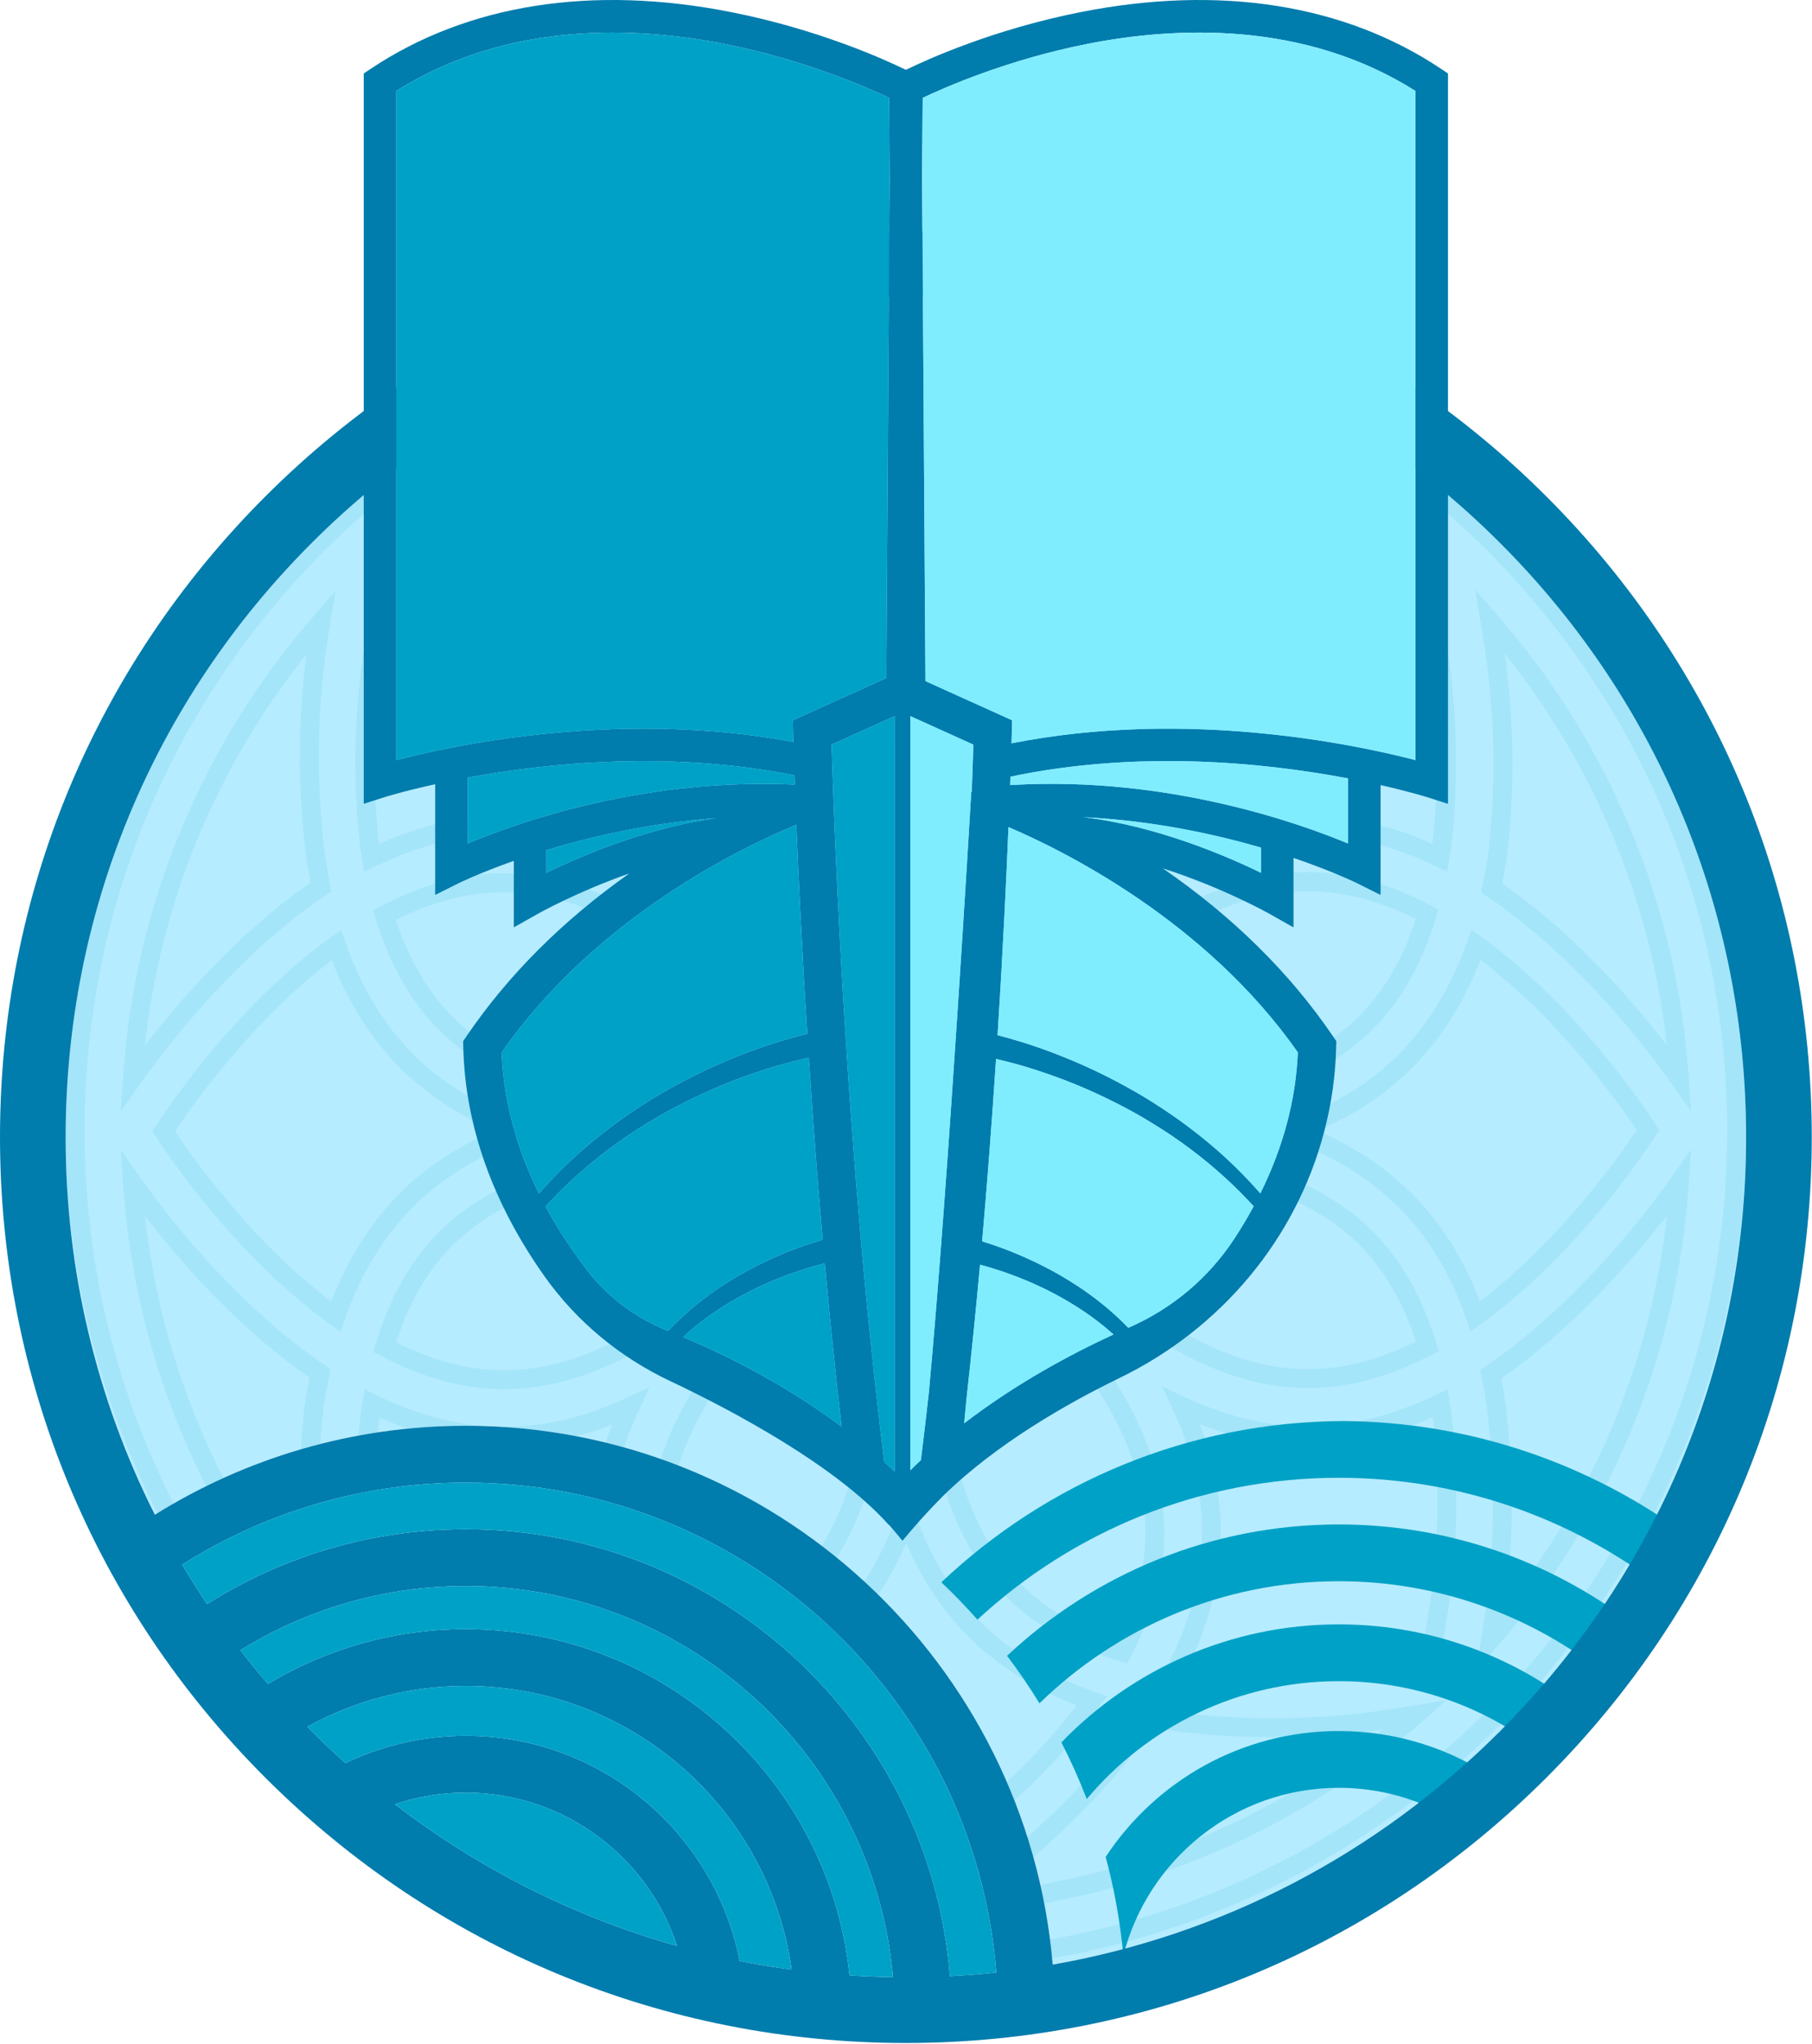 <?xml version="1.0" encoding="UTF-8" standalone="no"?><!DOCTYPE svg PUBLIC "-//W3C//DTD SVG 1.1//EN" "http://www.w3.org/Graphics/SVG/1.1/DTD/svg11.dtd"><svg width="100%" height="100%" viewBox="0 0 906 1022" version="1.1" xmlns="http://www.w3.org/2000/svg" xmlns:xlink="http://www.w3.org/1999/xlink" xml:space="preserve" xmlns:serif="http://www.serif.com/" style="fill-rule:evenodd;clip-rule:evenodd;stroke-linejoin:round;stroke-miterlimit:2;"><path d="M750.004,271.447c79.35,79.354 123.046,184.858 123.046,297.071c0,112.216 -43.696,217.716 -123.046,297.054c-61.766,61.771 -139.362,101.908 -223.641,116.683c-12.817,-150.683 -139.521,-269.379 -293.475,-269.379c-57.025,-0 -110.313,16.292 -155.463,44.467c-29.162,-57.855 -44.596,-122.163 -44.596,-188.825c0,-112.213 43.696,-217.717 123.05,-297.071c79.338,-79.35 184.838,-123.046 297.054,-123.046c112.213,-0 217.717,43.696 297.071,123.046" style="fill:#b6ecff;fill-rule:nonzero;"/><g opacity="0.1"><path d="M806.208,713.125c-13.638,32.555 -31.663,62.955 -53.692,90.588c4.325,-33.088 4.5,-66.592 0.5,-99.796c-0.621,-4.767 -1.4,-9.629 -2.367,-14.767c16.204,-11.179 32.517,-25.22 48.517,-41.779c12.146,-12.521 23.646,-25.833 34.3,-39.712c-4,36.362 -13.142,71.771 -27.258,105.466m28.608,-123.25c-0.533,0.759 -1.067,1.517 -1.633,2.305c-12.384,17.087 -26.117,33.437 -40.83,48.595c-16.4,16.975 -33.087,31.2 -49.595,42.275l-2.621,1.759l0.616,3.1c1.209,6.096 2.146,11.733 2.859,17.187c4.341,36.071 3.637,72.554 -2.1,108.442c-0.296,1.858 -0.588,3.679 -0.888,5.458l-2.746,16.521l10.996,-12.629c27.654,-31.746 49.884,-67.446 66.079,-106.1c16.68,-39.821 26.584,-81.963 29.442,-125.254l1.104,-16.742l-10.683,15.083Z" style="fill:#00a1c6;fill-rule:nonzero;"/></g><g opacity="0.1"><path d="M716.213,421.913c-20.888,-9.35 -41.796,-14.084 -62.233,-14.084c-17.875,0 -36.038,3.546 -54.15,10.559c7.05,-18.113 10.616,-36.234 10.616,-54.005c0,-20.595 -4.737,-41.604 -14.087,-62.525c33.437,-3.775 67.216,-2.904 100.45,2.596c6.066,0.959 10.637,1.742 14.316,2.463c0.909,4.787 1.75,9.612 2.517,14.396c5.504,33.258 6.371,67.104 2.571,100.6m8.383,7.695c0.117,-0.737 0.238,-1.462 0.359,-2.191c0.233,-1.375 0.462,-2.754 0.645,-4.175l0.013,-0.075c3.921,-34.425 3.037,-69.217 -2.617,-103.375c-0.941,-5.9 -2.008,-11.888 -3.166,-17.792l-0.6,-3.067l-3.05,-0.658c-4.325,-0.933 -9.846,-1.917 -17.855,-3.179c-34.191,-5.658 -68.979,-6.542 -103.475,-2.608c-1.362,0.175 -2.679,0.395 -3.995,0.616c-0.725,0.125 -1.45,0.246 -2.184,0.359l-6.354,0.987l2.821,5.775c10.504,21.529 15.829,43.113 15.829,64.158c0,19.971 -4.858,40.488 -14.437,60.984l-5.513,11.804l11.808,-5.5c20.475,-9.529 41.05,-14.363 61.155,-14.363c20.87,0 42.354,5.325 63.854,15.825l5.771,2.825l0.991,-6.35Z" style="fill:#00a1c6;fill-rule:nonzero;"/></g><g opacity="0.1"><path d="M535.165,621.005c-0.392,-0.375 -0.788,-0.746 -1.188,-1.112c-0.275,-0.255 -0.55,-0.509 -0.817,-0.763c-9.745,-10.217 -19.087,-21.096 -27.854,-32.417c12.559,-1.654 25.117,-2.658 37.446,-2.995c5.467,0.137 11.396,0.137 18.108,-0c11.375,0.258 22.492,1 32.975,2.191c37.75,4.904 66.671,17.213 85.955,36.579c12.158,12.217 21.625,28.438 28.17,48.267c-18.462,9.163 -36.604,13.8 -53.979,13.8c-34.454,0 -71.225,-18.162 -109.279,-53.992c-3.4,-3.512 -6.521,-6.641 -9.537,-9.558m180.733,56.342l3.467,-1.829l-1.138,-3.746c-7.021,-23.05 -17.696,-41.884 -31.721,-55.971c-20.796,-20.892 -51.566,-34.113 -91.525,-39.304c-10.871,-1.238 -22.316,-1.996 -34.012,-2.259l-0.2,0c-6.667,0.138 -12.521,0.138 -17.904,0l-0.246,0c-15.354,0.413 -31.063,1.838 -46.679,4.234l-7.788,1.196l4.704,6.32c10.384,13.959 21.663,27.338 33.521,39.767l0.146,0.146c0.337,0.325 0.683,0.642 1.029,0.958c0.338,0.313 0.675,0.629 1.017,0.959c2.966,2.866 6.037,5.945 9.391,9.412l0.159,0.158c39.904,37.592 78.887,56.65 115.862,56.65c20.034,0 40.863,-5.616 61.917,-16.691" style="fill:#00a1c6;fill-rule:nonzero;"/></g><g opacity="0.1"><path d="M153.19,327.16c-4.25,33.029 -4.362,66.462 -0.325,99.587c0.617,4.733 1.383,9.538 2.338,14.608c-16.196,11.167 -32.496,25.205 -48.484,41.755c-12.137,12.508 -23.633,25.816 -34.279,39.687c7.9,-71.933 35.567,-138.962 80.75,-195.637m-80.492,211.137c12.388,-17.087 26.121,-33.437 40.834,-48.592c16.387,-16.966 33.062,-31.179 49.554,-42.25l2.625,-1.758l-0.617,-3.096c-1.187,-6.021 -2.112,-11.608 -2.821,-17.037c-4.416,-36.221 -3.741,-72.859 2.005,-108.9c0.258,-1.621 0.516,-3.2 0.775,-4.763l2.725,-16.512l-10.98,12.629c-27.566,31.7 -49.737,67.333 -65.887,105.912c-16.638,39.738 -26.533,81.792 -29.408,124.988l-1.113,16.754l10.717,-15.121c0.516,-0.741 1.041,-1.483 1.591,-2.254" style="fill:#00a1c6;fill-rule:nonzero;"/></g><g opacity="0.1"><path d="M705.497,596.392c-12.804,-12.667 -28.458,-23.079 -46.646,-31.042c18.625,-8.025 34.538,-18.646 47.421,-31.667c14.346,-14.5 25.775,-32.558 34.025,-53.75c10.742,8.196 21.621,17.863 32.396,28.788c13.775,14.233 26.642,29.587 38.233,45.625c3.125,4.342 5.529,7.8 7.404,10.642c-1.975,2.912 -4.516,6.637 -7.395,10.766c-11.6,16.05 -24.467,31.404 -38.23,45.621c-10.845,11.121 -21.825,20.933 -32.725,29.233c-8.266,-21.525 -19.85,-39.737 -34.483,-54.216m74.008,31.587c14.088,-14.554 27.246,-30.254 39.159,-46.737c3.904,-5.604 7.162,-10.409 9.271,-13.534l1.725,-2.554l-1.634,-2.612c-2.158,-3.45 -5.146,-7.817 -9.408,-13.738c-11.867,-16.416 -25.021,-32.121 -39.146,-46.704c-12.858,-13.042 -25.862,-24.337 -38.646,-33.579l-5.141,-3.721l-2.109,5.988c-7.9,22.466 -19.354,41.383 -34.046,56.225c-14.4,14.558 -32.95,25.941 -55.141,33.833l-12.425,4.417l12.396,4.504c21.75,7.9 40.079,19.125 54.47,33.366c14.942,14.78 26.513,33.825 34.396,56.609l2.084,6.021l5.17,-3.725c12.984,-9.359 26.113,-20.813 39.025,-34.059" style="fill:#00a1c6;fill-rule:nonzero;"/></g><g opacity="0.1"><path d="M593.718,544.563c-8.425,0.97 -17.117,1.658 -25.838,2.041c-5.029,-0.2 -10.146,-0.3 -15.325,-0.3c-5.171,0 -10.4,0.1 -15.654,0.3c-10.675,-0.441 -21.392,-1.354 -31.967,-2.729c7.592,-9.825 15.679,-19.383 24.113,-28.487c0.595,-0.559 1.191,-1.109 1.787,-1.663c1.454,-1.342 2.908,-2.687 4.338,-4.075c4.504,-4.392 9.008,-9.029 13.77,-14.167c36.196,-33.133 71.534,-49.929 105.038,-49.929c17.262,0 35.379,4.679 53.904,13.921c-6.546,20.033 -16.046,36.338 -28.262,48.5c-19.492,19.404 -48.417,31.717 -85.905,36.588m124.425,-86.113l1.125,-3.733l-3.45,-1.825c-21.125,-11.159 -41.929,-16.821 -61.837,-16.821c-35.996,-0 -73.538,17.683 -111.583,52.554l-0.275,0.275c-4.705,5.075 -9.142,9.646 -13.563,13.954c-1.367,1.329 -2.762,2.621 -4.162,3.913c-0.646,0.6 -1.296,1.204 -1.946,1.808l-0.238,0.238c-10.529,11.358 -20.533,23.408 -29.729,35.808l-4.692,6.321l7.784,1.187c13.525,2.063 27.362,3.392 41.125,3.954l0.187,0.009l0.188,-0.009c10.396,-0.4 20.7,-0.395 30.621,0l0.2,0.009l0.195,-0.009c9.013,-0.391 18,-1.1 26.78,-2.112c39.67,-5.154 70.433,-18.367 91.437,-39.279c14.096,-14.034 24.808,-32.959 31.833,-56.242" style="fill:#00a1c6;fill-rule:nonzero;"/></g><g opacity="0.1"><path d="M713.82,809.199c-0.954,6.062 -1.741,10.633 -2.462,14.316c-4.775,0.905 -9.6,1.75 -14.4,2.517c-33.296,5.513 -67.183,6.371 -100.638,2.567c9.375,-20.917 14.125,-41.854 14.125,-62.321c0,-17.913 -3.558,-36.117 -10.595,-54.258c18.125,7.062 36.254,10.633 54.037,10.633c20.596,-0 41.596,-4.733 62.513,-14.075c3.795,33.487 2.929,67.333 -2.58,100.621m11.321,-106.129c-0.121,-0.725 -0.246,-1.45 -0.362,-2.184l-0.988,-6.346l-5.771,2.817c-21.516,10.492 -43.091,15.817 -64.133,15.817c-19.983,-0 -40.517,-4.867 -61.029,-14.459l-11.821,-5.525l5.517,11.821c9.562,20.509 14.412,41.121 14.412,61.267c0,20.896 -5.341,42.404 -15.871,63.933l-2.825,5.779l6.355,0.988c0.737,0.117 1.466,0.242 2.195,0.362c1.355,0.23 2.75,0.463 4.288,0.663c14.075,1.6 28.208,2.404 42.333,2.404c20.429,0 40.85,-1.675 61.042,-5.017c5.921,-0.95 11.908,-2.016 17.792,-3.17l3.062,-0.6l0.658,-3.05c0.938,-4.338 1.921,-9.855 3.184,-17.859c5.658,-34.183 6.537,-68.971 2.608,-103.471c-0.187,-1.45 -0.421,-2.833 -0.646,-4.17" style="fill:#00a1c6;fill-rule:nonzero;"/></g><g opacity="0.1"><path d="M752.354,326.743c22.021,27.583 40.05,57.937 53.704,90.441c14.15,33.692 23.33,69.092 27.363,105.463c-10.613,-13.813 -22.071,-27.071 -34.175,-39.546c-15.929,-16.325 -32.108,-30.208 -48.125,-41.296c1.092,-5.525 1.958,-10.65 2.629,-15.579l0.017,-0.121c3.658,-33.083 3.179,-66.467 -1.413,-99.362m-11.112,-9.842c6.041,35.721 7.087,72.087 3.108,108.1c-0.767,5.604 -1.796,11.487 -3.142,17.979l-0.645,3.121l2.637,1.775c16.338,11.012 32.913,25.092 49.254,41.837c14.7,15.15 28.438,31.496 40.809,48.571c0.541,0.754 1.041,1.467 1.545,2.175l10.684,15.079l-1.125,-16.766c-2.896,-43.3 -12.846,-85.446 -29.571,-125.263c-16.238,-38.654 -38.513,-74.341 -66.208,-106.066l-10.996,-12.596l2.75,16.496c0.296,1.791 0.596,3.629 0.9,5.558" style="fill:#00a1c6;fill-rule:nonzero;"/></g><g opacity="0.1"><path d="M153.53,803.923c-22.038,-27.604 -40.075,-57.979 -53.733,-90.504c-14.155,-33.716 -23.33,-69.146 -27.35,-105.541c10.641,13.862 22.137,27.17 34.283,39.687c15.9,16.292 32.05,30.154 48.046,41.238c-1.096,5.545 -1.967,10.687 -2.642,15.637l-0.017,0.121c-3.658,33.083 -3.179,66.462 1.413,99.362m11.112,9.842c-6.041,-35.721 -7.087,-72.096 -3.108,-108.104c0.771,-5.625 1.804,-11.525 3.154,-18.033l0.646,-3.117l-2.637,-1.779c-16.317,-11.004 -32.863,-25.067 -49.175,-41.779c-14.7,-15.15 -28.438,-31.496 -40.809,-48.575c-0.579,-0.8 -1.112,-1.559 -1.646,-2.317l-10.679,-15.083l1.117,16.766c2.883,43.329 12.825,85.504 29.554,125.346c16.238,38.679 38.525,74.388 66.238,106.129l10.991,12.588l-2.746,-16.484c-0.295,-1.791 -0.595,-3.633 -0.9,-5.558" style="fill:#00a1c6;fill-rule:nonzero;"/></g><g opacity="0.1"><path d="M473.519,424.44c4.904,-37.755 17.212,-66.671 36.579,-85.955c12.246,-12.191 28.525,-21.675 48.433,-28.22c9.234,18.537 13.913,36.758 13.913,54.212c-0,33.554 -17.263,69.346 -51.309,106.388c-4.666,4.416 -8.737,8.425 -12.429,12.245c-0.987,1.021 -1.954,2.063 -2.921,3.109c-0.537,0.579 -1.07,1.158 -1.612,1.733c-9.508,8.896 -19.504,17.408 -29.8,25.375c-1.513,-11.45 -2.488,-23.029 -2.904,-34.529c0.291,-8.7 0.287,-17.6 -0.004,-26.458c0.354,-9.638 1.045,-19.046 2.054,-27.9m-11.534,54.37l0.005,0.163c0.52,14.579 1.916,29.292 4.145,43.721l1.2,7.766l6.309,-4.687c12.879,-9.567 25.366,-19.996 37.116,-31.004l0.213,-0.204c0.592,-0.638 1.183,-1.275 1.775,-1.909c0.912,-0.991 1.825,-1.979 2.771,-2.95c3.629,-3.758 7.637,-7.708 12.25,-12.066l0.233,-0.238c35.779,-38.887 53.921,-76.883 53.921,-112.925c-0,-20.112 -5.654,-41.025 -16.813,-62.154l-1.825,-3.458l-3.741,1.137c-23.129,7.021 -42.013,17.708 -56.134,31.763c-20.891,20.8 -34.112,51.57 -39.3,91.529c-1.054,9.216 -1.766,18.929 -2.125,28.871l-0.004,0.162l0.004,0.163c0.292,8.758 0.296,17.558 0.005,26.154l-0.005,0.166Z" style="fill:#00a1c6;fill-rule:nonzero;"/></g><g opacity="0.1"><path d="M743.3,855.691c-77.558,77.559 -180.675,120.271 -290.358,120.271c-109.683,0 -212.8,-42.712 -290.362,-120.271c-77.555,-77.558 -120.267,-180.675 -120.267,-290.358c-0,-109.683 42.712,-212.804 120.267,-290.363c77.562,-77.554 180.679,-120.27 290.362,-120.27c109.683,-0 212.8,42.716 290.358,120.27c77.559,77.559 120.271,180.68 120.271,290.363c0,109.683 -42.712,212.8 -120.271,290.358m96.738,-453.887c-21.163,-50.025 -51.45,-94.954 -90.033,-133.534c-38.58,-38.583 -83.509,-68.875 -133.534,-90.033c-51.8,-21.908 -106.816,-33.017 -163.529,-33.017c-56.712,0 -111.729,11.109 -163.529,33.017c-50.025,21.158 -94.954,51.45 -133.533,90.033c-38.584,38.58 -68.875,83.509 -90.034,133.534c-21.908,51.8 -33.016,106.816 -33.016,163.529c-0,56.712 11.108,111.729 33.016,163.529c21.159,50.025 51.45,94.954 90.034,133.533c38.579,38.584 83.508,68.871 133.533,90.034c51.8,21.908 106.817,33.016 163.529,33.016c56.713,0 111.729,-11.108 163.529,-33.016c50.025,-21.163 94.954,-51.45 133.534,-90.034c38.583,-38.579 68.87,-83.508 90.033,-133.533c21.908,-51.8 33.017,-106.817 33.017,-163.529c-0,-56.713 -11.109,-111.729 -33.017,-163.529" style="fill:#00a1c6;fill-rule:nonzero;"/></g><g opacity="0.1"><path d="M474.398,617.325c10.317,7.97 20.337,16.491 29.867,25.4c0.525,0.558 1.045,1.12 1.566,1.683c0.921,0.996 1.842,1.992 2.792,2.971c3.821,3.912 7.996,7.991 12.762,12.454c34.063,36.729 51.334,72.571 51.334,106.537c-0,17.263 -4.679,35.38 -13.921,53.905c-20.033,-6.55 -36.338,-16.046 -48.5,-28.267c-19.404,-19.488 -31.717,-48.413 -36.588,-85.9c-0.916,-7.954 -1.579,-16.133 -1.975,-24.325c0.45,-10.738 0.442,-21.95 -0.029,-33.333c0.454,-10.392 1.354,-20.83 2.692,-31.125m-12.154,64.483l0.012,0.212c0.404,8.475 1.088,16.942 2.046,25.242c5.154,39.667 18.367,70.433 39.279,91.438c14.034,14.1 32.959,24.808 56.242,31.829l3.733,1.129l1.825,-3.45c11.163,-21.125 16.821,-41.929 16.821,-61.838c0,-36.475 -18.162,-74.529 -53.979,-113.108l-0.233,-0.233c-4.717,-4.413 -8.83,-8.425 -12.571,-12.263c-0.892,-0.916 -1.759,-1.854 -2.625,-2.791c-0.575,-0.621 -1.15,-1.246 -1.734,-1.863l-0.208,-0.208c-11.783,-11.021 -24.296,-21.463 -37.2,-31.034l-6.321,-4.687l-1.187,7.779c-2.021,13.25 -3.338,26.804 -3.917,40.279l-0.008,0.2l0.008,0.2c0.471,11.267 0.479,22.354 0.029,32.954l-0.012,0.213Z" style="fill:#00a1c6;fill-rule:nonzero;"/></g><g opacity="0.1"><path d="M312.166,586.101c8.413,-0.971 17.104,-1.654 25.846,-2.041c10.058,0.4 20.475,0.4 30.967,-0c10.675,0.441 21.396,1.354 31.971,2.729c-7.592,9.825 -15.68,19.383 -24.113,28.487c-0.604,0.563 -1.204,1.121 -1.804,1.675c-1.446,1.338 -2.896,2.679 -4.321,4.063c-4.504,4.396 -9.012,9.029 -13.775,14.166c-36.192,33.134 -71.529,49.93 -105.033,49.93c-17.263,-0 -35.379,-4.68 -53.904,-13.921c6.545,-20.034 16.045,-36.334 28.262,-48.5c19.492,-19.404 48.417,-31.717 85.904,-36.588m-124.425,86.113l-1.125,3.733l3.45,1.825c21.121,11.158 41.925,16.821 61.838,16.821c35.996,-0 73.537,-17.683 111.583,-52.554l0.271,-0.275c4.704,-5.071 9.142,-9.642 13.562,-13.954c1.363,-1.325 2.759,-2.613 4.15,-3.9c0.655,-0.605 1.309,-1.209 1.963,-1.817l0.237,-0.242c10.53,-11.358 20.534,-23.408 29.73,-35.808l4.691,-6.321l-7.783,-1.187c-13.529,-2.063 -27.367,-3.392 -41.129,-3.955l-0.188,-0.008l-0.187,0.008c-10.379,0.4 -20.679,0.4 -30.613,0l-0.2,-0.008l-0.196,0.008c-9.033,0.392 -18.02,1.1 -26.783,2.113c-39.671,5.154 -70.437,18.367 -91.437,39.275c-14.1,14.042 -24.809,32.962 -31.834,56.246" style="fill:#00a1c6;fill-rule:nonzero;"/></g><g opacity="0.1"><path d="M434.212,481.369c-0.437,10.666 -1.354,21.375 -2.721,31.941c-10.029,-7.758 -19.771,-16.037 -29.046,-24.67c-0.57,-0.609 -1.137,-1.221 -1.704,-1.838c-1.15,-1.237 -2.296,-2.479 -3.483,-3.7c-4.038,-4.142 -8.396,-8.387 -13.313,-12.975c-33.512,-36.417 -50.508,-71.958 -50.508,-105.65c0,-17.292 4.696,-35.433 13.963,-53.987c19.887,6.545 36.083,16.008 48.183,28.162c19.404,19.492 31.717,48.417 36.587,85.904c0.975,8.417 1.659,17.113 2.042,25.842c-0.396,10.05 -0.396,20.471 0,30.971m9.488,-30.988l-0.009,-0.196c-0.387,-9.02 -1.096,-18.012 -2.108,-26.783c-5.154,-39.671 -18.371,-70.433 -39.279,-91.437c-13.971,-14.034 -32.784,-24.713 -55.913,-31.738l-3.737,-1.133l-1.829,3.454c-11.192,21.154 -16.863,41.992 -16.863,61.929c0,36.188 17.875,73.938 53.129,112.204l0.254,0.254c4.867,4.534 9.159,8.717 13.117,12.775c1.129,1.163 2.225,2.346 3.321,3.534c0.617,0.666 1.233,1.333 1.858,1.996l0.221,0.225c11.529,10.741 23.763,20.937 36.367,30.304l6.325,4.7l1.187,-7.792c2.063,-13.525 3.392,-27.354 3.95,-41.108l0.009,-0.188l-0.009,-0.187c-0.396,-10.388 -0.396,-20.688 0,-30.613l0.009,-0.2Z" style="fill:#00a1c6;fill-rule:nonzero;"/></g><g opacity="0.1"><path d="M453.286,930.718c-3.863,-2.617 -7.35,-5.013 -10.767,-7.392c-16.05,-11.6 -31.404,-24.466 -45.621,-38.229c-10.987,-10.717 -20.687,-21.546 -28.896,-32.271c21.421,-8.266 39.555,-19.812 53.971,-34.383c12.713,-12.85 23.15,-28.563 31.121,-46.825c8.008,18.475 18.575,34.258 31.496,47.046c14.5,14.341 32.558,25.771 53.75,34.025c-8.196,10.737 -17.863,21.616 -28.792,32.396c-14.229,13.775 -29.583,26.641 -45.621,38.233c-4.337,3.121 -7.795,5.525 -10.641,7.4m62.891,-38.854c13.038,-12.859 24.338,-25.863 33.58,-38.646l3.716,-5.142l-5.987,-2.108c-22.467,-7.904 -41.384,-19.358 -56.225,-34.046l-0.004,0c-14.459,-14.304 -25.792,-32.725 -33.68,-54.754l-4.437,-12.388l-4.479,12.371c-7.904,21.817 -19.15,40.192 -33.425,54.625c-14.725,14.879 -33.696,26.425 -56.388,34.309l-6.025,2.091l3.742,5.167c9.271,12.8 20.617,25.767 33.729,38.554c14.554,14.088 30.258,27.246 46.738,39.158c4.275,2.975 8.575,5.921 13.533,9.271l2.554,1.725l2.613,-1.633c3.454,-2.163 7.816,-5.15 13.741,-9.408c16.413,-11.863 32.113,-25.025 46.704,-39.146" style="fill:#00a1c6;fill-rule:nonzero;"/></g><g opacity="0.1"><path d="M165.586,650.727c-10.746,-8.196 -21.625,-17.862 -32.396,-28.787c-13.775,-14.23 -26.641,-29.58 -38.237,-45.621c-3.121,-4.342 -5.525,-7.8 -7.4,-10.642c1.975,-2.912 4.517,-6.637 7.396,-10.771c11.6,-16.05 24.466,-31.4 38.229,-45.616c10.846,-11.125 21.829,-20.934 32.721,-29.234c8.271,21.525 19.854,39.742 34.487,54.217c12.804,12.667 28.459,23.079 46.646,31.037c-18.625,8.025 -34.537,18.65 -47.421,31.671c-14.346,14.5 -25.775,32.559 -34.025,53.746m95.909,-80.908l12.425,-4.421l-12.4,-4.504c-21.746,-7.896 -40.075,-19.121 -54.467,-33.363c-14.942,-14.779 -26.513,-33.825 -34.396,-56.612l-2.083,-6.017l-5.167,3.721c-12.983,9.358 -26.112,20.812 -39.029,34.058c-14.088,14.554 -27.246,30.259 -39.163,46.742c-3.9,5.604 -7.158,10.408 -9.266,13.533l-1.725,2.554l1.633,2.613c2.158,3.45 5.146,7.812 9.408,13.737c11.863,16.417 25.021,32.121 39.142,46.705c12.858,13.037 25.858,24.333 38.65,33.579l5.142,3.716l2.104,-5.983c7.904,-22.462 19.358,-41.379 34.046,-56.229c14.404,-14.558 32.954,-25.938 55.146,-33.829" style="fill:#00a1c6;fill-rule:nonzero;"/></g><g opacity="0.1"><path d="M691.337,265.758c-33.087,-4.325 -66.604,-4.5 -99.812,-0.504c-4.73,0.617 -9.534,1.388 -14.605,2.338c-11.17,-16.196 -25.208,-32.492 -41.758,-48.479c-12.508,-12.142 -25.821,-23.642 -39.683,-34.284c72.025,7.913 139.141,35.646 195.858,80.929m-211.358,-80.662c17.087,12.379 33.433,26.117 48.591,40.825c16.963,16.387 31.175,33.062 42.246,49.558l1.763,2.621l3.096,-0.612c6.02,-1.192 11.604,-2.117 17.029,-2.825c36.075,-4.342 72.558,-3.634 108.441,2.1c1.859,0.295 3.68,0.587 5.459,0.887l16.525,2.754l-12.634,-11.004c-31.72,-27.629 -67.383,-49.85 -106.004,-66.037c-39.783,-16.675 -81.887,-26.588 -125.137,-29.467l-16.767,-1.117l15.092,10.688c0.75,0.525 1.504,1.054 2.3,1.629" style="fill:#00a1c6;fill-rule:nonzero;"/></g><g opacity="0.1"><path d="M410.262,184.848c-13.817,10.612 -27.079,22.071 -39.55,34.179c-16.304,15.908 -30.171,32.067 -41.262,48.075c-5.417,-1.062 -10.475,-1.912 -15.438,-2.592c-15.267,-1.762 -30.592,-2.641 -45.921,-2.641c-17.746,-0 -35.483,1.179 -53.1,3.533c56.584,-45.037 123.496,-72.642 195.271,-80.554m-205.896,91.729l0.034,-0.004c35.879,-5.925 72.395,-6.817 108.425,-2.658c5.587,0.766 11.412,1.779 17.812,3.1l3.108,0.637l1.78,-2.633c11.008,-16.325 25.075,-32.879 41.795,-49.2c15.15,-14.7 31.496,-28.434 48.571,-40.809c0.763,-0.545 1.479,-1.05 2.2,-1.558l15.067,-10.671l-16.775,1.125c-43.146,2.888 -85.146,12.775 -124.838,29.392c-38.533,16.133 -74.133,38.271 -105.808,65.796l-12.646,10.987l16.529,-2.733c1.559,-0.258 3.13,-0.517 4.746,-0.771" style="fill:#00a1c6;fill-rule:nonzero;"/></g><g opacity="0.1"><path d="M214.634,864.977c33.067,4.483 66.571,4.821 99.817,0.983c4.779,-0.62 9.667,-1.408 14.871,-2.387c11.125,16.05 25.041,32.179 41.396,47.979c12.508,12.142 25.82,23.638 39.687,34.283c-71.988,-7.908 -139.071,-35.616 -195.771,-80.858m211.271,80.592c-17.092,-12.384 -33.437,-26.121 -48.592,-40.829c-16.77,-16.2 -30.87,-32.709 -41.908,-49.067l-1.762,-2.613l-3.092,0.617c-6.163,1.225 -11.829,2.167 -17.254,2.875c-36.134,4.171 -72.646,3.279 -108.559,-2.65c-1.862,-0.296 -3.679,-0.587 -5.458,-0.887l-16.529,-2.755l12.633,11.005c31.721,27.629 67.388,49.85 106.009,66.037c39.783,16.675 81.883,26.588 125.137,29.467l16.758,1.112l-15.1,-10.691c-0.745,-0.53 -1.495,-1.05 -2.283,-1.621" style="fill:#00a1c6;fill-rule:nonzero;"/></g><g opacity="0.1"><path d="M370.717,509.565c0.263,0.254 0.534,0.504 0.805,0.754c0.175,0.159 0.345,0.317 0.516,0.484c9.971,10.404 19.546,21.529 28.542,33.15c-12.55,1.65 -25.113,2.654 -37.45,2.991c-2.746,-0.066 -5.604,-0.104 -8.613,-0.104c-3,0 -6.15,0.038 -9.495,0.104c-11.367,-0.258 -22.471,-0.996 -33.017,-2.196c-37.729,-4.904 -66.633,-17.212 -85.913,-36.575c-12.158,-12.212 -21.62,-28.437 -28.166,-48.266c18.462,-9.163 36.604,-13.8 53.975,-13.8c34.683,-0 71.687,18.383 109.983,54.641c3.029,3.117 5.921,6.005 8.833,8.817m-180.729,-56.25l-3.471,1.825l1.142,3.754c7.021,23.05 17.692,41.879 31.717,55.967c20.8,20.896 51.571,34.112 91.45,39.296l0.079,0.008c10.867,1.238 22.312,2 34.008,2.258l0.1,0.005l0.1,-0.005c6.646,-0.137 12.5,-0.133 17.9,0.005l0.246,-0c15.371,-0.417 31.079,-1.842 46.688,-4.238l7.783,-1.196l-4.7,-6.316c-10.625,-14.28 -22.138,-27.909 -34.217,-40.509l-0.129,-0.133c-0.242,-0.233 -0.492,-0.458 -0.737,-0.688c-0.209,-0.195 -0.417,-0.383 -0.634,-0.591c-2.87,-2.775 -5.716,-5.613 -8.696,-8.684l-0.141,-0.137c-40.142,-38.025 -79.363,-57.308 -116.575,-57.308c-20.029,-0 -40.863,5.616 -61.913,16.687" style="fill:#00a1c6;fill-rule:nonzero;"/></g><g opacity="0.1"><path d="M192.063,321.463c0.955,-6.058 1.742,-10.633 2.463,-14.317c4.783,-0.904 9.608,-1.746 14.396,-2.516c33.283,-5.505 67.154,-6.367 100.6,-2.571c-9.35,20.887 -14.084,41.796 -14.084,62.233c0,17.875 3.546,36.046 10.559,54.15c-18.113,-7.05 -36.234,-10.612 -54.004,-10.612c-20.6,-0 -41.605,4.733 -62.53,14.083c-3.775,-33.438 -2.9,-67.217 2.6,-100.45m-11.345,105.962c0.12,0.721 0.241,1.446 0.358,2.175l0.983,6.359l5.779,-2.825c21.525,-10.5 43.113,-15.829 64.155,-15.829c19.97,-0 40.491,4.858 60.987,14.437l11.8,5.517l-5.5,-11.813c-9.529,-20.471 -14.362,-41.046 -14.362,-61.154c-0,-20.871 5.325,-42.35 15.829,-63.85l2.821,-5.775l-6.35,-0.987c-0.738,-0.117 -1.467,-0.242 -2.2,-0.363c-1.338,-0.225 -2.721,-0.458 -4.242,-0.658c-34.429,-3.921 -69.221,-3.038 -103.375,2.616c-5.908,0.946 -11.896,2.013 -17.792,3.167l-3.066,0.6l-0.655,3.054c-0.937,4.334 -1.92,9.85 -3.183,17.854c-5.658,34.184 -6.537,68.975 -2.608,103.471c0.175,1.367 0.4,2.684 0.621,4.004" style="fill:#00a1c6;fill-rule:nonzero;"/></g><g opacity="0.1"><path d="M189.675,708.709c20.917,9.379 41.854,14.129 62.321,14.129c17.837,-0 35.967,-3.538 54.046,-10.521c-7.042,18.104 -10.604,36.204 -10.604,53.963c-0,20.6 4.737,41.608 14.083,62.529c-33.433,3.775 -67.213,2.9 -100.446,-2.6c-6.062,-0.954 -10.637,-1.742 -14.317,-2.463c-0.908,-4.787 -1.75,-9.608 -2.516,-14.396c-5.509,-33.275 -6.371,-67.133 -2.567,-100.641m-3.625,119.958l0.604,3.063l3.05,0.658c4.329,0.933 9.85,1.917 17.854,3.179c20.205,3.346 40.617,5.021 61.059,5.021c14.146,-0 28.308,-0.804 42.416,-2.408c1.371,-0.18 2.692,-0.4 4.013,-0.625c0.721,-0.121 1.442,-0.242 2.167,-0.359l6.35,-0.983l-2.817,-5.775c-10.5,-21.529 -15.829,-43.113 -15.829,-64.158c-0,-19.95 4.85,-40.455 14.412,-60.934l5.504,-11.787l-11.795,5.483c-20.438,9.496 -40.975,14.317 -61.042,14.317c-20.896,-0 -42.408,-5.342 -63.933,-15.875l-5.775,-2.825l-0.992,6.354c-0.117,0.737 -0.238,1.467 -0.363,2.196c-0.225,1.35 -0.462,2.75 -0.654,4.216l-0.008,0.071c-3.921,34.429 -3.042,69.217 2.617,103.379c0.941,5.905 2.008,11.888 3.162,17.792" style="fill:#00a1c6;fill-rule:nonzero;"/></g><g opacity="0.1"><path d="M452.875,200.129c3.85,2.613 7.338,5.009 10.767,7.396c16.05,11.6 31.4,24.463 45.621,38.225c11.05,10.779 20.804,21.688 29.058,32.496c-21.563,8.271 -39.813,19.871 -54.321,34.529c-12.587,12.729 -22.954,28.279 -30.9,46.35c-8.012,-18.504 -18.587,-34.321 -31.533,-47.125c-14.471,-14.317 -32.496,-25.733 -53.642,-33.983c8.167,-10.684 17.8,-21.521 28.683,-32.254c14.234,-13.775 29.584,-26.638 45.625,-38.234c4.346,-3.125 7.805,-5.529 10.642,-7.4m-62.892,38.854c-12.995,12.817 -24.258,25.771 -33.475,38.5l-3.72,5.142l5.987,2.108c22.421,7.905 41.308,19.346 56.129,34.009c14.467,14.312 25.804,32.746 33.692,54.791l4.417,12.338l4.5,-12.308c7.895,-21.609 19.075,-39.817 33.229,-54.121c14.812,-14.971 33.896,-26.559 56.725,-34.438l6.033,-2.083l-3.737,-5.175c-9.317,-12.896 -20.717,-25.942 -33.896,-38.796c-14.554,-14.083 -30.259,-27.246 -46.742,-39.158c-4.287,-2.988 -8.587,-5.929 -13.533,-9.271l-2.55,-1.721l-2.613,1.633c-3.441,2.15 -7.804,5.138 -13.741,9.409c-16.413,11.862 -32.117,25.025 -46.705,39.141" style="fill:#00a1c6;fill-rule:nonzero;"/></g><g opacity="0.1"><path d="M601.027,918.474c-33.716,14.154 -69.145,23.334 -105.541,27.354c13.862,-10.641 27.171,-22.141 39.687,-34.283c16.292,-15.9 30.154,-32.05 41.238,-48.046c5.554,1.096 10.696,1.967 15.637,2.642l0.121,0.017c33.071,3.654 66.442,3.179 99.367,-1.417c-27.604,22.037 -57.979,40.079 -90.509,53.733m100.396,-64.846l-0.05,0.005c-35.721,6.041 -72.091,7.087 -108.104,3.108c-5.608,-0.767 -11.512,-1.804 -18.033,-3.154l-3.113,-0.65l-1.779,2.637c-11.008,16.321 -25.071,32.867 -41.783,49.175c-15.146,14.7 -31.496,28.438 -48.571,40.813c-0.8,0.575 -1.554,1.108 -2.312,1.637l-15.092,10.684l16.767,-1.113c43.329,-2.883 85.504,-12.829 125.345,-29.554c38.68,-16.238 74.388,-38.525 106.134,-66.238l12.587,-10.991l-16.487,2.746c-1.792,0.295 -3.634,0.595 -5.509,0.895" style="fill:#00a1c6;fill-rule:nonzero;"/></g><g opacity="0.1"><path d="M434.554,673.253c-0.258,11.371 -0.996,22.488 -2.187,32.971c-4.909,37.754 -17.213,66.675 -36.584,85.954c-12.208,12.159 -28.433,21.625 -48.266,28.171c-9.159,-18.462 -13.8,-36.604 -13.8,-53.975c-0,-34.458 18.166,-71.229 53.991,-109.283c3.525,-3.404 6.655,-6.529 9.559,-9.538c0.383,-0.395 0.758,-0.8 1.129,-1.204c0.25,-0.266 0.496,-0.537 0.75,-0.8c10.221,-9.746 21.096,-19.091 32.417,-27.85c1.654,12.554 2.654,25.117 2.991,37.446c-0.137,5.471 -0.137,11.4 0,18.108m9.484,-18.116l-0.005,-0.125c-0.412,-15.359 -1.837,-31.063 -4.233,-46.684l-1.192,-7.783l-6.32,4.7c-13.963,10.383 -27.338,21.663 -39.767,33.521l-0.154,0.154c-0.317,0.329 -0.625,0.663 -0.938,1c-0.316,0.346 -0.633,0.696 -0.971,1.042c-2.862,2.958 -5.941,6.029 -9.416,9.387l-0.154,0.159c-37.592,39.904 -56.655,78.887 -56.655,115.866c0,20.029 5.621,40.859 16.696,61.913l1.825,3.471l3.75,-1.142c23.05,-7.021 41.884,-17.692 55.967,-31.717c20.892,-20.8 34.112,-51.571 39.304,-91.529c1.238,-10.871 1.996,-22.312 2.258,-34.008l0,-0.2c-0.137,-6.659 -0.137,-12.513 0,-17.9l0.005,-0.125Z" style="fill:#00a1c6;fill-rule:nonzero;"/></g><path d="M470.675,791.128c6.291,5.95 12.304,12.192 18.054,18.671c47.491,-43.991 111,-70.929 180.691,-70.929c59.471,0 114.446,19.608 158.805,52.692c4.87,-8.179 9.5,-16.517 13.841,-25.034c-47.979,-34.825 -106.821,-55.55 -170.4,-56.029c-77.75,0.342 -148.475,30.95 -200.991,80.629" style="fill:#00a1c6;fill-rule:nonzero;"/><path d="M530.705,871.17c4.7,9.171 8.942,18.617 12.675,28.308c30.196,-35.995 75.487,-58.92 126.042,-58.92c36.237,-0 69.77,11.787 96.983,31.72c6.617,-6.825 13.008,-13.866 19.171,-21.112c-32.329,-24.467 -72.575,-39.004 -116.154,-39.004c-54.409,-0 -103.617,22.65 -138.717,59.008" style="fill:#00a1c6;fill-rule:nonzero;"/><path d="M552.836,928.419c4.304,15.966 7.284,32.471 8.842,49.379c12.179,-48.163 55.846,-83.921 107.742,-83.921c20.554,0 39.808,5.629 56.341,15.392c7.721,-6.188 15.229,-12.625 22.504,-19.317c-22.445,-15.425 -49.608,-24.467 -78.845,-24.467c-48.675,0 -91.605,25.05 -116.584,62.934" style="fill:#00a1c6;fill-rule:nonzero;"/><path d="M503.534,827.868c5.775,7.641 11.179,15.575 16.2,23.77c38.675,-37.745 91.509,-61.045 149.688,-61.045c48.712,-0 93.675,16.337 129.721,43.804c5.766,-7.496 11.304,-15.175 16.583,-23.046c-40.717,-30.833 -91.408,-49.15 -146.304,-49.15c-64.088,-0 -122.446,24.962 -165.888,65.667" style="fill:#00a1c6;fill-rule:nonzero;"/><g><path d="M338.55,972.934c-14.563,-44.45 -56.4,-76.654 -105.663,-76.654c-12.375,-0 -24.291,2.041 -35.429,5.808c42.396,32.587 90.146,56.517 141.092,70.846m31.275,7.525c8.579,1.712 17.258,3.137 25.979,4.308c-11.075,-80.008 -79.908,-141.817 -162.917,-141.817c-28.691,0 -55.683,7.421 -79.195,20.396c0.729,0.742 1.441,1.5 2.187,2.242c5.496,5.496 11.133,10.808 16.871,15.946c18.229,-8.738 38.612,-13.646 60.137,-13.646c67.734,-0 124.334,48.487 136.938,112.571m54.917,7.221c7.221,0.47 14.475,0.77 21.754,0.87c-9.596,-109.429 -101.721,-195.562 -213.609,-195.562c-41.308,-0 -79.925,11.762 -112.695,32.087c4.437,5.725 9.02,11.35 13.775,16.871c28.95,-17.354 62.779,-27.391 98.92,-27.391c99.68,-0 181.917,76.029 191.855,173.125m50.187,0.37c7.796,-0.4 15.546,-1.029 23.254,-1.841c-10.85,-136.879 -125.675,-244.938 -265.296,-244.938c-52.087,0 -100.708,15.059 -141.787,41.009c3.967,6.683 8.108,13.262 12.446,19.741c37.471,-23.679 81.837,-37.425 129.341,-37.425c127.388,0 232.138,98.596 242.042,223.454m398.121,-419.533c0,-112.212 -43.696,-217.717 -123.046,-297.071c-79.354,-79.337 -184.842,-123.046 -297.071,-123.046c-112.212,0 -217.716,43.709 -297.054,123.046c-79.354,79.354 -123.05,184.859 -123.05,297.071c0,66.679 15.434,130.971 44.596,188.825c45.15,-28.162 98.438,-44.467 155.463,-44.467c153.954,0 280.658,118.713 293.475,269.396c84.279,-14.775 161.887,-54.929 223.641,-116.683c79.35,-79.354 123.046,-184.854 123.046,-297.071m-99.837,-320.279c85.55,85.546 132.67,199.287 132.67,320.279c0,120.996 -47.12,234.733 -132.67,320.283c-85.546,85.546 -199.288,132.667 -320.28,132.667c-120.979,0 -234.716,-47.121 -320.283,-132.667c-85.546,-85.55 -132.65,-199.287 -132.65,-320.283c0,-120.992 47.104,-234.733 132.65,-320.279c85.567,-85.55 199.304,-132.671 320.283,-132.671c120.992,0 234.734,47.121 320.28,132.671" style="fill:#007cad;fill-rule:nonzero;"/><path d="M498.183,986.209c-7.708,0.813 -15.458,1.442 -23.254,1.842c-9.904,-124.858 -114.654,-223.458 -242.041,-223.458c-47.505,-0 -91.871,13.75 -129.342,37.429c-4.338,-6.479 -8.479,-13.059 -12.446,-19.742c41.079,-25.95 89.7,-41.008 141.788,-41.008c139.62,-0 254.445,108.058 265.295,244.937" style="fill:#00a1c6;fill-rule:nonzero;"/><path d="M446.495,988.551c-7.28,-0.1 -14.53,-0.4 -21.755,-0.871c-9.933,-97.096 -92.17,-173.125 -191.854,-173.125c-36.141,0 -69.971,10.038 -98.921,27.392c-4.754,-5.521 -9.337,-11.146 -13.775,-16.871c32.775,-20.325 71.388,-32.088 112.696,-32.088c111.888,0 204.017,86.134 213.609,195.563" style="fill:#00a1c6;fill-rule:nonzero;"/><path d="M395.805,984.767c-8.721,-1.171 -17.4,-2.596 -25.979,-4.309c-12.604,-64.083 -69.204,-112.57 -136.938,-112.57c-21.525,-0 -41.908,4.908 -60.137,13.645c-5.742,-5.137 -11.379,-10.45 -16.875,-15.945c-0.742,-0.742 -1.454,-1.496 -2.183,-2.242c23.512,-12.975 50.504,-20.396 79.195,-20.396c83.009,0 151.842,61.808 162.917,141.817" style="fill:#00a1c6;fill-rule:nonzero;"/><path d="M232.888,896.28c49.262,0 91.1,32.204 105.662,76.654c-50.945,-14.329 -98.695,-38.258 -141.091,-70.846c11.133,-3.766 23.054,-5.808 35.429,-5.808" style="fill:#00a1c6;fill-rule:nonzero;"/></g><g><path d="M541.583,408.574c35.7,1.721 67.121,8.859 88.909,15.213l-0,12.591c-17.367,-8.458 -52.454,-23.545 -88.909,-27.804m-35.441,-16.096l-1.079,0.046c0.05,-1.446 0.112,-2.846 0.145,-4.196c63.905,-13.412 126.509,-7.125 168.817,0.85l0,32.567c-24.217,-10.1 -90.312,-33.787 -167.883,-29.267m-7.35,125.092c2.7,-42.6 4.437,-79.296 5.454,-104.029c26.85,11.437 98.508,46.621 144.675,112.662c-0.996,23.705 -7.3,47.388 -18.75,70.484c-7.042,-8.042 -14.567,-15.521 -22.354,-22.288c-5.017,-4.358 -10.513,-8.733 -17.363,-13.766c-6.258,-4.471 -12.496,-8.588 -18.558,-12.255c-12.929,-7.733 -26.292,-14.358 -39.738,-19.762c-7.154,-2.896 -14.229,-5.421 -20.966,-7.508c-4.471,-1.4 -8.575,-2.559 -12.4,-3.538m-7.734,103.092c2.571,-29.234 4.905,-59.9 6.963,-91.209c3.183,0.725 6.529,1.592 9.983,2.525c6.529,1.8 13.379,4.021 20.346,6.559c13.104,4.791 26.208,10.791 38.929,17.833c5.95,3.346 12.092,7.125 18.284,11.242c6.77,4.646 12.254,8.716 17.191,12.783c8.392,6.821 16.5,14.458 24.071,22.721c-2.908,5.404 -6.108,10.792 -9.6,16.117c-12.812,19.65 -31.146,35.054 -52.646,44.462c-0.146,0.063 -0.291,0.129 -0.433,0.192c-1.725,-1.784 -3.458,-3.504 -5.246,-5.163c-6.833,-6.4 -14.712,-12.412 -23.412,-17.85c-7.942,-5 -16.738,-9.55 -26.146,-13.554c-4.488,-1.912 -9.134,-3.667 -13.813,-5.225c-1.579,-0.517 -3.058,-1.017 -4.471,-1.433m-8.975,90.966c0.417,-4.225 0.855,-8.683 1.288,-13.391c2.329,-20.954 4.583,-43.129 6.642,-65.917c0.72,0.196 1.445,0.417 2.187,0.613c4.454,1.254 8.908,2.683 13.25,4.279c9.083,3.341 17.608,7.25 25.325,11.608c8.463,4.725 16.179,10.033 22.95,15.758c1.013,0.855 2.025,1.738 3.021,2.638c-20.938,9.65 -48.629,24.396 -74.663,44.412m-21.033,-622.529l0.292,-40.154c11.062,-5.275 42.566,-19.137 82.396,-27c44.204,-8.717 108.35,-11.629 163.991,23.542l0,334.558c-29.687,-7.733 -114.175,-25.792 -201.975,-8.392c0.096,-3.17 0.146,-4.954 0.146,-5.195l0.146,-6.334l-43.325,-19.571l-1.671,-251.454Zm-5.9,646.059l0,-377.109l31.517,14.246c-0.146,5.1 -0.4,13.121 -0.804,23.621l-0.225,-0.029l-0.192,3.216c-0.1,1.896 -11.308,192.663 -21.021,297.138c-1.283,11.517 -2.617,22.804 -3.971,33.771c-1.8,1.687 -3.571,3.408 -5.304,5.146m-39.367,-362.863l31.534,-14.246l-0,377.734c-1.721,-1.638 -3.459,-3.263 -5.196,-4.871c-19.375,-155.404 -25.196,-320.617 -26.338,-358.617m-74.212,296.225c1.446,-1.35 2.908,-2.671 4.404,-3.925c6.788,-5.742 14.508,-11.05 22.963,-15.775c7.72,-4.358 16.275,-8.267 25.345,-11.608c4.325,-1.596 8.78,-3.025 13.234,-4.279c1.625,-0.45 3.266,-0.888 4.875,-1.288c2.571,28.463 5.404,55.8 8.408,81.675c-28.3,-21.212 -57.921,-35.829 -79.229,-44.8m-61.121,-52.167c-2.671,-4.2 -5.246,-8.604 -7.675,-13.12c7.625,-8.317 15.746,-16.005 24.188,-22.838c4.937,-4.067 10.42,-8.137 17.237,-12.8c6.142,-4.117 12.304,-7.879 18.238,-11.225c12.716,-7.042 25.825,-13.042 38.929,-17.833c6.962,-2.554 13.812,-4.759 20.341,-6.559c4.584,-1.258 8.767,-2.283 12.692,-3.154c2.054,31.213 4.388,61.817 6.929,91.034c-2.266,0.675 -4.646,1.4 -7.158,2.237c-4.646,1.558 -9.279,3.313 -13.796,5.225c-9.404,4.004 -18.204,8.554 -26.146,13.554c-8.7,5.438 -16.579,11.45 -23.429,17.884c-2.3,2.104 -4.537,4.341 -6.725,6.687l-0.304,-0.125c-15.821,-6.275 -29.733,-16.629 -40.121,-30.121c-4.808,-6.225 -9.212,-12.512 -13.2,-18.846m-7.287,-179.975l-0,-11.308c20.775,-6.317 50.75,-13.554 85.033,-16.012c-35.088,4.82 -68.454,19.245 -85.033,27.32m-3.7,160.405c-11.4,-23.042 -17.671,-46.746 -18.65,-70.58c47.341,-67.779 120.2,-102.612 147.345,-113.804c1.03,24.8 2.767,61.671 5.467,104.509c-4.646,1.112 -9.533,2.462 -15.1,4.2c-6.737,2.087 -13.796,4.612 -20.967,7.508c-13.445,5.404 -26.808,12.029 -39.737,19.762c-6.096,3.667 -12.3,7.784 -18.525,12.205c-6.879,5.083 -12.4,9.475 -17.4,13.816c-7.829,6.784 -15.371,14.309 -22.433,22.384m-35.617,-175.038l-0,-32.95c40.862,-7.512 101.342,-13.508 163.379,-1.142l0.163,4.534c-0.08,0.016 -0.146,0.033 -0.225,0.079c-5.23,-0.225 -10.388,-0.338 -15.488,-0.338c-67.475,0 -122.646,19.25 -147.829,29.817m-35.7,-41.7l-0,-334.558c55.625,-35.171 119.771,-32.259 163.992,-23.542c39.816,7.863 71.316,21.725 82.412,27l0.258,40.2l-1.658,249.863l-46.746,21.116l0.146,6.317c0.033,0.467 0.067,2.012 0.129,4.537c-25.633,-4.808 -50.958,-6.658 -74.629,-6.658c-56.3,0 -103.383,10.371 -123.904,15.725m-16.275,-343.325l-0,365.167l10.6,-3.379c0.112,-0.034 9.292,-2.946 25.117,-6.4l-0,55.333l11.77,-5.871c0.096,-0.062 10.359,-5.079 27.546,-11.158l0,33.271l12.159,-6.867c0.225,-0.129 19.329,-10.888 45.62,-20.117c-33.27,23.479 -60.575,50.767 -81.383,81.321l-1.721,2.525l0.063,3.038c0.904,39.22 14.7,77.879 40.475,114.366c15.987,22.625 37.725,40.621 62.783,52.471c32.271,15.263 83.167,42.55 109.442,71.963l0.1,-0.08c2.296,2.617 4.562,5.305 6.783,8.055l0.017,-0c2.3,-2.8 4.646,-5.534 6.996,-8.2l0.012,0.016c0.583,-0.658 1.142,-1.321 1.725,-1.979c3.842,-4.296 7.717,-8.392 11.642,-12.333c26.533,-25.938 61.65,-46.025 88.396,-59.017c50.154,-24.396 87.929,-69.033 102.062,-122.983c3.667,-13.963 5.675,-28.079 6,-42.279l0.063,-3.038l-1.721,-2.525c-21.579,-31.712 -50.138,-59.854 -85.067,-83.879c30.088,9.65 52.971,22.529 53.242,22.675l12.158,6.867l0,-34.75c19.733,6.72 31.646,12.575 31.775,12.637l11.758,5.888l0,-54.934c14.534,3.284 23.009,5.95 23.105,5.984l10.6,3.379l-0,-365.167l-3.621,-2.408c-48.338,-32.246 -110.6,-42.004 -180.054,-28.254c-43.405,8.587 -76.334,23.475 -87.367,28.862c-11.046,-5.387 -43.996,-20.275 -87.383,-28.862c-69.438,-13.75 -131.717,-3.992 -180.071,28.254l-3.621,2.408Z" style="fill:#007cad;fill-rule:nonzero;"/><path d="M198.147,45.486l-0,334.559c20.516,-5.355 67.604,-15.725 123.9,-15.725c23.671,-0 49,1.85 74.633,6.658c-0.067,-2.525 -0.096,-4.071 -0.129,-4.538l-0.146,-6.316l46.746,-21.117l1.658,-249.858l-0.258,-40.204c-11.096,-5.275 -42.596,-19.138 -82.413,-27c-44.22,-8.717 -108.366,-11.625 -163.991,23.541" style="fill:#00a1c6;fill-rule:nonzero;"/><path d="M233.846,388.795l0,32.95c25.184,-10.567 80.354,-29.817 147.829,-29.817c5.1,0 10.259,0.113 15.488,0.338c0.079,-0.046 0.142,-0.063 0.225,-0.079l-0.163,-4.534c-62.037,-12.366 -122.516,-6.37 -163.379,1.142" style="fill:#00a1c6;fill-rule:nonzero;"/><path d="M250.812,526.203c0.979,23.834 7.25,47.538 18.654,70.58c7.058,-8.075 14.6,-15.6 22.429,-22.384c5.004,-4.341 10.521,-8.733 17.4,-13.816c6.225,-4.421 12.433,-8.538 18.525,-12.205c12.929,-7.733 26.292,-14.358 39.738,-19.762c7.17,-2.896 14.233,-5.421 20.966,-7.508c5.567,-1.738 10.454,-3.088 15.1,-4.196c-2.7,-42.842 -4.437,-79.713 -5.466,-104.509c-27.142,11.192 -100.005,46.021 -147.346,113.8" style="fill:#00a1c6;fill-rule:nonzero;"/><path d="M273.163,425.072l-0,11.304c16.579,-8.071 49.946,-22.496 85.033,-27.321c-34.283,2.463 -64.258,9.696 -85.033,16.017" style="fill:#00a1c6;fill-rule:nonzero;"/><path d="M272.776,603.232c2.429,4.516 5.004,8.925 7.671,13.121c3.988,6.333 8.396,12.625 13.204,18.845c10.388,13.492 24.296,23.85 40.121,30.121l0.304,0.129c2.188,-2.35 4.421,-4.583 6.721,-6.691c6.85,-6.434 14.729,-12.446 23.429,-17.879c7.946,-5.005 16.742,-9.555 26.15,-13.559c4.517,-1.912 9.15,-3.666 13.796,-5.225c2.508,-0.837 4.888,-1.562 7.154,-2.237c-2.537,-29.217 -4.871,-59.821 -6.929,-91.029c-3.925,0.866 -8.104,1.895 -12.687,3.15c-6.53,1.8 -13.38,4.004 -20.342,6.562c-13.104,4.792 -26.213,10.788 -38.933,17.829c-5.93,3.346 -12.092,7.109 -18.234,11.225c-6.816,4.663 -12.3,8.734 -17.237,12.804c-8.446,6.834 -16.563,14.517 -24.188,22.834" style="fill:#00a1c6;fill-rule:nonzero;"/><path d="M345.976,664.595c-1.496,1.254 -2.958,2.575 -4.404,3.925c21.308,8.97 50.929,23.591 79.229,44.8c-3.008,-25.875 -5.838,-53.213 -8.413,-81.675c-1.604,0.4 -3.245,0.837 -4.87,1.287c-4.455,1.254 -8.909,2.683 -13.234,4.279c-9.071,3.342 -17.625,7.25 -25.346,11.609c-8.458,4.729 -16.175,10.033 -22.962,15.775" style="fill:#00a1c6;fill-rule:nonzero;"/><path d="M447.317,358.048l-31.534,14.245c1.142,38 6.963,203.213 26.338,358.617c1.737,1.613 3.475,3.233 5.196,4.875l-0,-377.737Z" style="fill:#00a1c6;fill-rule:nonzero;"/><path d="M455.15,358.048l-0,377.108c1.737,-1.738 3.504,-3.454 5.304,-5.146c1.354,-10.967 2.687,-22.254 3.975,-33.767c9.712,-104.479 20.921,-295.241 21.016,-297.141l0.192,-3.217l0.225,0.033c0.404,-10.5 0.658,-18.525 0.804,-23.625l-31.516,-14.245Z" style="fill:#80edff;fill-rule:nonzero;"/><path d="M461.34,48.945l-0.291,40.154l1.675,251.454l43.321,19.571l-0.146,6.334c-0,0.241 -0.046,2.025 -0.142,5.195c87.796,-17.4 172.288,0.659 201.971,8.392l-0,-334.558c-55.638,-35.171 -119.783,-32.259 -163.992,-23.542c-39.829,7.863 -71.333,21.725 -82.396,27" style="fill:#80edff;fill-rule:nonzero;"/><path d="M483.37,698.235c-0.433,4.713 -0.867,9.167 -1.287,13.396c26.033,-20.021 53.725,-34.767 74.662,-44.413c-0.996,-0.904 -2.008,-1.787 -3.021,-2.641c-6.771,-5.725 -14.487,-11.029 -22.95,-15.759c-7.716,-4.358 -16.241,-8.262 -25.325,-11.608c-4.341,-1.592 -8.796,-3.025 -13.25,-4.279c-0.741,-0.192 -1.462,-0.417 -2.187,-0.608c-2.059,22.783 -4.309,44.958 -6.642,65.912" style="fill:#80edff;fill-rule:nonzero;"/><path d="M498.02,529.453c-2.058,31.308 -4.391,61.975 -6.962,91.208c1.412,0.421 2.892,0.917 4.471,1.433c4.679,1.559 9.325,3.313 13.812,5.225c9.409,4.004 18.204,8.559 26.146,13.559c8.7,5.433 16.579,11.445 23.413,17.845c1.787,1.659 3.525,3.38 5.245,5.163c0.142,-0.063 0.288,-0.129 0.434,-0.192c21.5,-9.408 39.833,-24.812 52.646,-44.462c3.491,-5.321 6.691,-10.709 9.604,-16.113c-7.575,-8.266 -15.684,-15.904 -24.075,-22.721c-4.938,-4.07 -10.421,-8.141 -17.192,-12.787c-6.192,-4.117 -12.333,-7.896 -18.283,-11.242c-12.721,-7.041 -25.825,-13.037 -38.929,-17.829c-6.967,-2.542 -13.817,-4.762 -20.346,-6.562c-3.454,-0.934 -6.8,-1.8 -9.984,-2.525" style="fill:#80edff;fill-rule:nonzero;"/><path d="M504.244,413.543c-1.012,24.733 -2.75,61.429 -5.454,104.025c3.829,0.983 7.929,2.137 12.4,3.537c6.738,2.092 13.813,4.617 20.971,7.513c13.442,5.404 26.804,12.025 39.733,19.762c6.063,3.667 12.3,7.783 18.559,12.254c6.85,5.034 12.35,9.409 17.366,13.763c7.784,6.771 15.309,14.25 22.354,22.291c11.446,-23.095 17.75,-46.779 18.75,-70.483c-46.166,-66.046 -117.825,-101.229 -144.679,-112.662" style="fill:#80edff;fill-rule:nonzero;"/><path d="M505.064,392.524l1.075,-0.046c77.575,-4.52 143.666,19.167 167.883,29.267l0,-32.567c-42.308,-7.975 -104.908,-14.262 -168.812,-0.85c-0.034,1.35 -0.1,2.75 -0.146,4.196" style="fill:#80edff;fill-rule:nonzero;"/><path d="M630.493,423.786c-21.787,-6.35 -53.212,-13.491 -88.908,-15.212c36.454,4.262 71.542,19.346 88.908,27.804l0,-12.592Z" style="fill:#80edff;fill-rule:nonzero;"/></g></svg>
